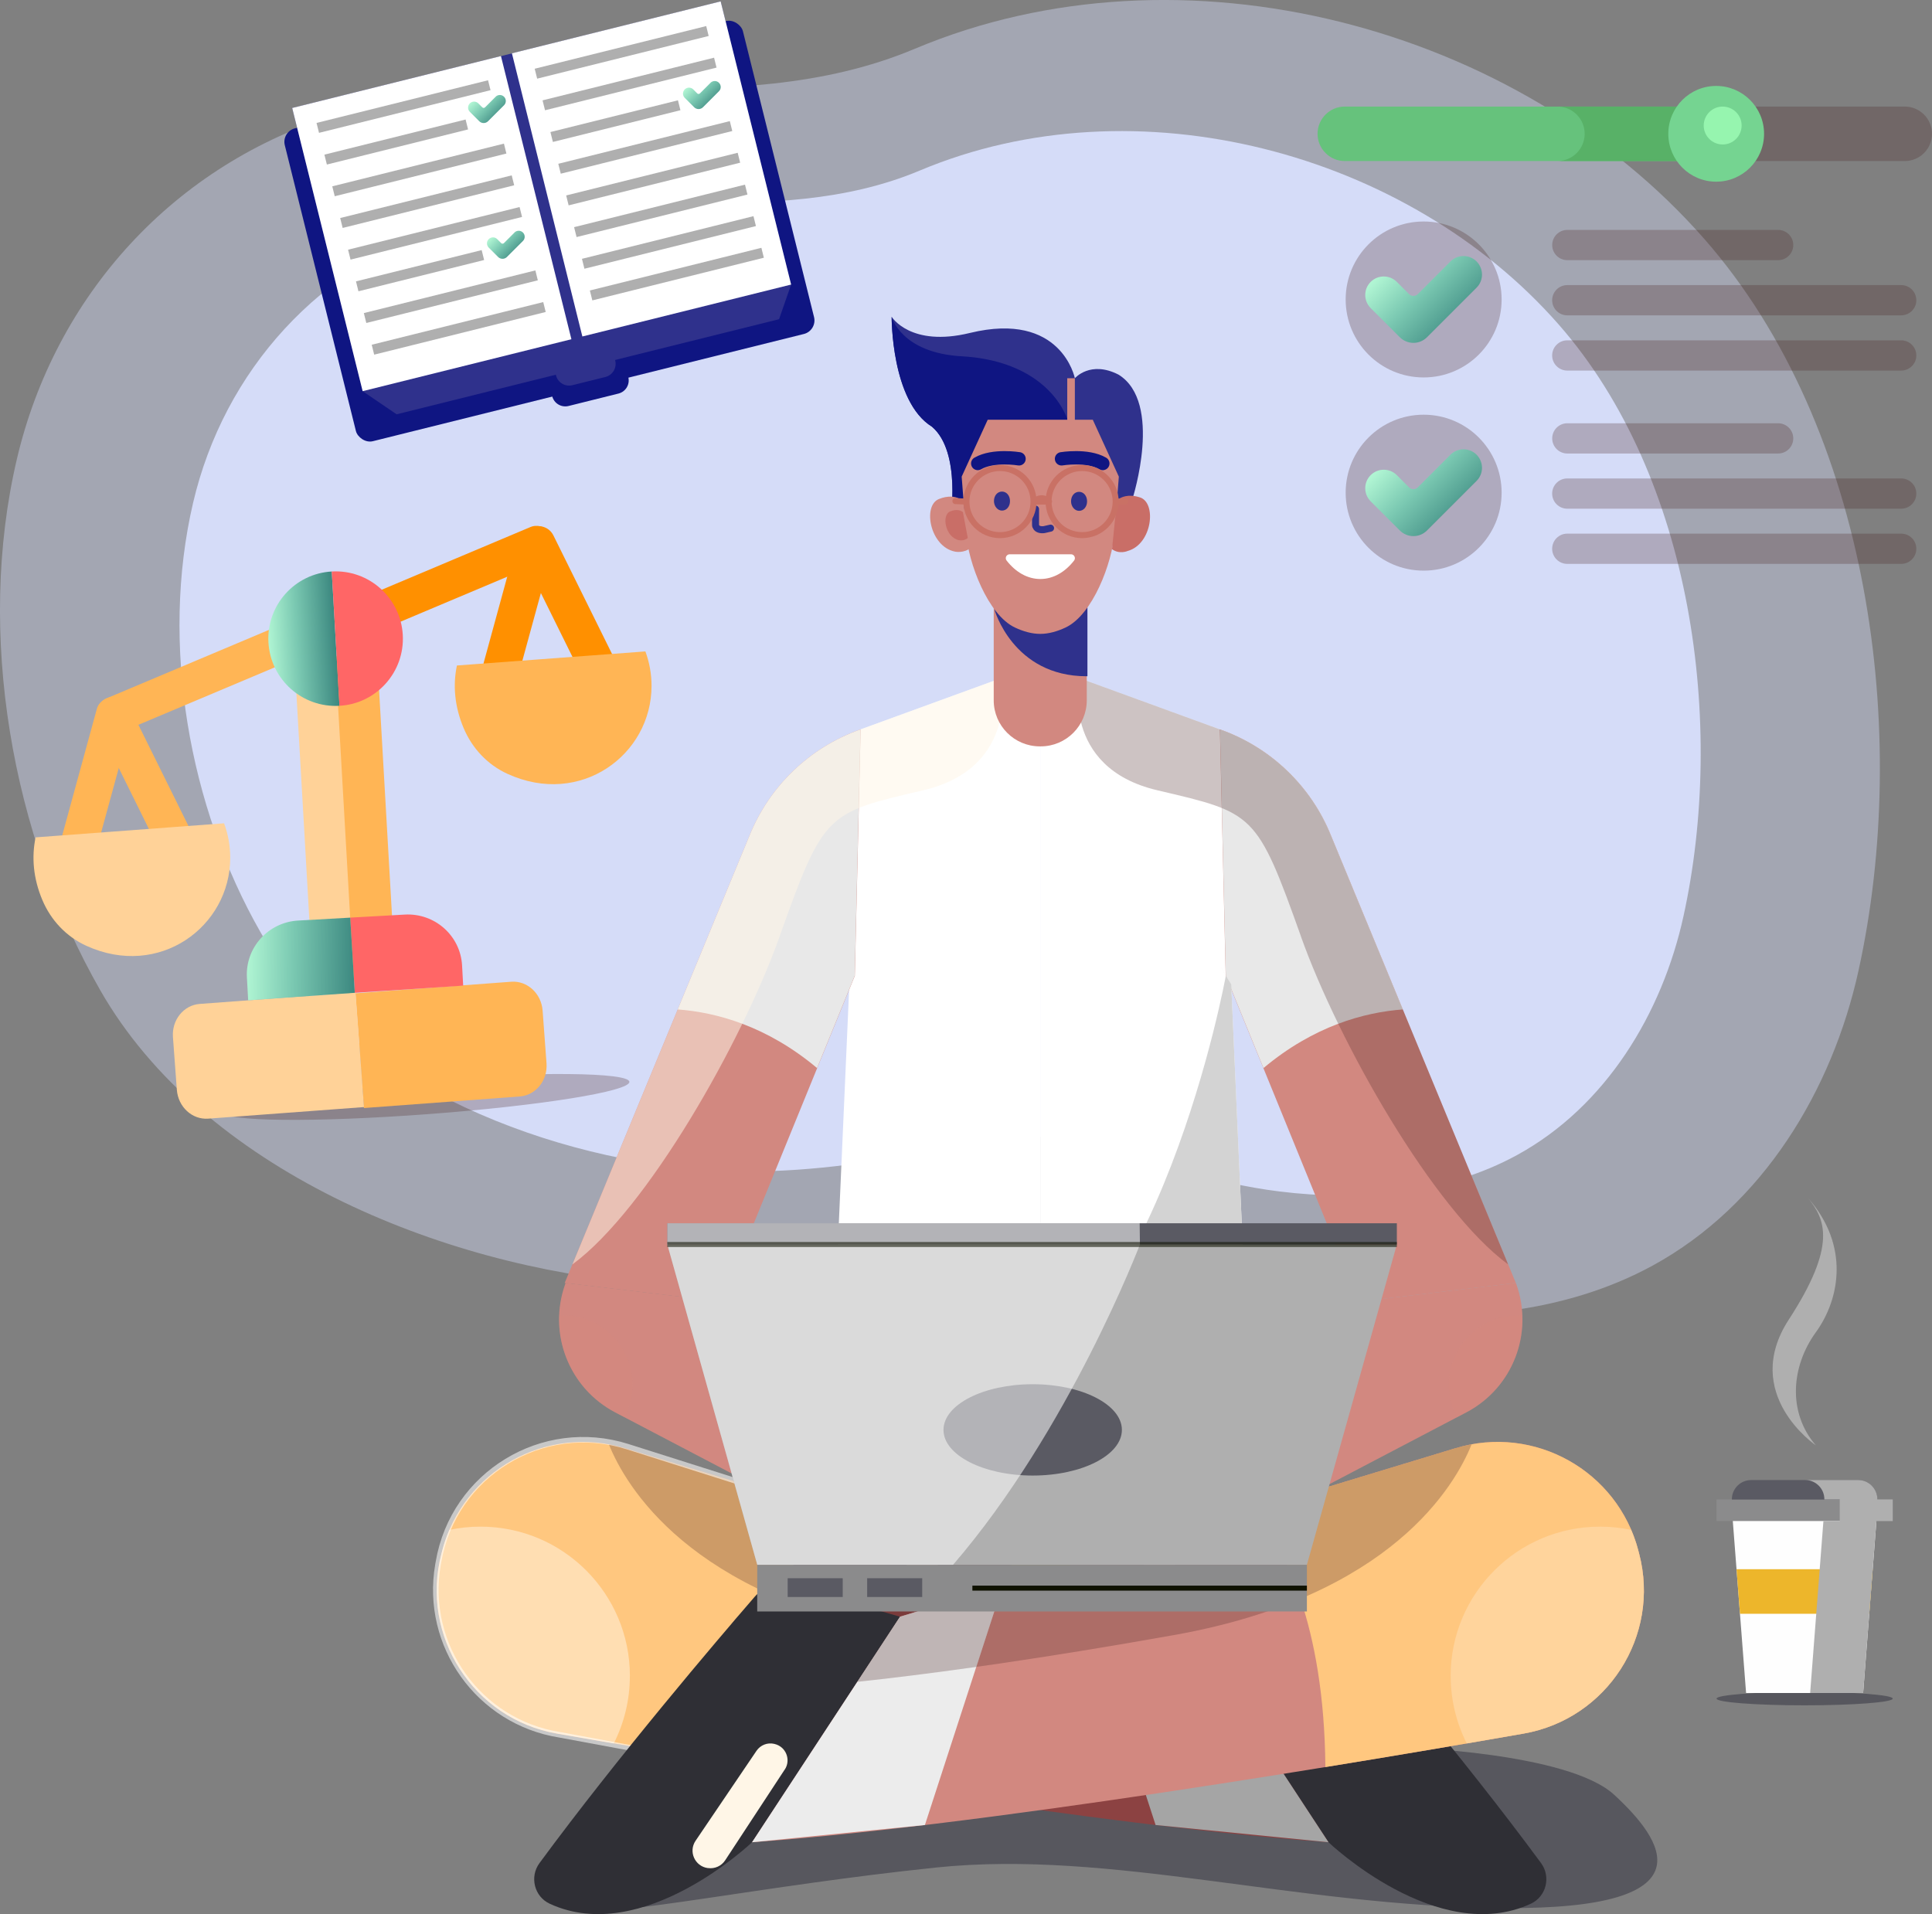<?xml version="1.0" encoding="UTF-8"?>
<svg xmlns="http://www.w3.org/2000/svg" xmlns:xlink="http://www.w3.org/1999/xlink" viewBox="0 0 385.75 382.22">
  <rect x="0" y="0" width="385.75" height="382.22" fill="#808080" stroke="none"/>
  <defs>
    <style> .cls-1 { stroke: #fff; stroke-width: 1.11px; } .cls-1, .cls-2, .cls-3, .cls-4, .cls-5, .cls-6, .cls-7, .cls-8 { fill: none; } .cls-1, .cls-3, .cls-4, .cls-5, .cls-6, .cls-7 { stroke-miterlimit: 10; } .cls-1, .cls-4 { opacity: .57; } .cls-9 { fill: url(#Gradiente_sem_nome_4); } .cls-2 { stroke: #2f318c; stroke-width: 1.4px; } .cls-2, .cls-3, .cls-5 { stroke-linecap: round; } .cls-2, .cls-8 { stroke-linejoin: round; } .cls-10, .cls-11 { fill: #fff; } .cls-12, .cls-13 { fill: #fff6e7; } .cls-14 { fill: #e8e8e8; } .cls-15 { fill: #ececec; } .cls-16 { fill: #fefefe; } .cls-17 { fill: #ffd298; } .cls-18 { fill: #ffc77f; } .cls-19 { fill: #ffb555; } .cls-20 { fill: #edb62b; } .cls-21 { fill: #f66; } .cls-22 { fill: #ff9000; } .cls-23 { fill: #66c27c; } .cls-24 { fill: #96f5af; } .cls-25 { fill: #8b8b8c; } .cls-26 { fill: #8c4242; } .cls-27, .cls-28 { fill: #a87d1d; } .cls-29 { fill: #a5a5a5; } .cls-30, .cls-31, .cls-32 { fill: #d28880; } .cls-33 { fill: #d3d3d3; } .cls-34, .cls-35 { fill: #afafaf; } .cls-36, .cls-37 { fill: #d5dcf8; } .cls-38 { fill: #0f1582; } .cls-39, .cls-40 { fill: #2f318c; } .cls-41 { fill: #5a5a63; } .cls-42 { fill: #58b167; } .cls-43 { fill: #2f2f35; } .cls-44 { fill: #75d491; } .cls-3 { stroke: #4c2a29; stroke-width: 1.34px; } .cls-45 { fill: #895436; } .cls-45, .cls-35, .cls-28, .cls-31, .cls-46, .cls-47, .cls-48, .cls-49 { mix-blend-mode: multiply; } .cls-31, .cls-46 { opacity: .28; } .cls-46 { fill: #4c2a29; } .cls-47 { fill: #ffe8cb; } .cls-47, .cls-48 { opacity: .67; } .cls-48 { fill: #ffdaaa; } .cls-49 { fill: #515159; opacity: .87; } .cls-4, .cls-7 { stroke: #0f1201; } .cls-5 { stroke: #0f1582; stroke-width: 2.67px; } .cls-6 { stroke: #7b3c38; stroke-width: 1.14px; } .cls-8 { stroke: #c97165; stroke-width: 1.2px; } .cls-40, .cls-50, .cls-32 { fill-rule: evenodd; } .cls-50 { fill: #c96e67; } .cls-51 { isolation: isolate; } .cls-13 { opacity: .52; } .cls-13, .cls-11 { mix-blend-mode: overlay; } .cls-11 { opacity: .54; } .cls-52 { fill: url(#Gradiente_sem_nome_4-3); } .cls-53 { fill: url(#Gradiente_sem_nome_4-6); } .cls-54 { fill: url(#Gradiente_sem_nome_4-7); } .cls-55 { fill: url(#Gradiente_sem_nome_4-5); } .cls-56 { fill: url(#Gradiente_sem_nome_4-4); } .cls-57 { fill: url(#Gradiente_sem_nome_4-2); } .cls-37 { opacity: .41; } </style>
    <linearGradient id="Gradiente_sem_nome_4" data-name="Gradiente sem nome 4" x1="95.52" y1="342.44" x2="99.97" y2="337.98" gradientTransform="translate(0 361.57) scale(1 -1)" gradientUnits="userSpaceOnUse">
      <stop offset="0" stop-color="#b0f5d3"></stop>
      <stop offset=".42" stop-color="#7bc9b2"></stop>
      <stop offset="1" stop-color="#3c8880"></stop>
    </linearGradient>
    <linearGradient id="Gradiente_sem_nome_4-2" data-name="Gradiente sem nome 4" x1="99.28" y1="315.33" x2="103.74" y2="310.88" xlink:href="#Gradiente_sem_nome_4"></linearGradient>
    <linearGradient id="Gradiente_sem_nome_4-3" data-name="Gradiente sem nome 4" x1="138.42" y1="345.24" x2="142.88" y2="340.78" xlink:href="#Gradiente_sem_nome_4"></linearGradient>
    <linearGradient id="Gradiente_sem_nome_4-4" data-name="Gradiente sem nome 4" x1="63.16" y1="130.71" x2="76.59" y2="130.71" gradientTransform="translate(-16.94 1.41) rotate(-3.28)" xlink:href="#Gradiente_sem_nome_4"></linearGradient>
    <linearGradient id="Gradiente_sem_nome_4-5" data-name="Gradiente sem nome 4" x1="46.38" y1="190.76" x2="68" y2="190.76" gradientTransform="translate(6.55 -.29) rotate(1.07)" xlink:href="#Gradiente_sem_nome_4"></linearGradient>
    <linearGradient id="Gradiente_sem_nome_4-6" data-name="Gradiente sem nome 4" x1="278.95" y1="310" x2="292.75" y2="296.2" xlink:href="#Gradiente_sem_nome_4"></linearGradient>
    <linearGradient id="Gradiente_sem_nome_4-7" data-name="Gradiente sem nome 4" x1="278.95" y1="271.42" x2="292.75" y2="257.62" xlink:href="#Gradiente_sem_nome_4"></linearGradient>
  </defs>
  <g class="cls-51">
    <g id="Camada_3" data-name="Camada 3">
      <g>
        <g>
          <path class="cls-37" d="m139.93,256.73c-3.73-.02-7.46-.16-11.19-.47-40.92-3.35-88.32-22.89-108.69-58.46C2.24,166.7-4.76,126.43,3.35,91.75c7.62-32.6,31.26-59.01,64.35-69.04,37.22-11.28,78.36,2.43,114.98-12.98,53.31-22.42,120.31-4.61,157.66,38.04,33.12,37.82,41.14,98.79,30.74,146.04-5.25,23.88-19.08,46.87-41.08,58.9-17.51,9.56-38.67,11.45-58.69,8.96-16.1-2-30.92-7.25-46.4-11.57-12.41-3.46-22.6-1.66-35.3.85-16.35,3.24-32.98,5.86-49.7,5.79Z"></path>
          <path class="cls-36" d="m149.06,233.92c-3.01-.01-6.03-.13-9.05-.38-33.11-2.71-71.46-18.52-87.95-47.31-14.41-25.16-20.07-57.74-13.51-85.81,6.17-26.38,25.29-47.75,52.07-55.87,30.12-9.13,63.4,1.96,93.04-10.5,43.13-18.14,97.35-3.73,127.58,30.78,26.8,30.6,33.29,79.94,24.88,118.17-4.25,19.32-15.44,37.93-33.24,47.66-14.17,7.74-31.29,9.27-47.49,7.25-13.03-1.62-25.02-5.87-37.55-9.37-10.04-2.8-18.28-1.34-28.56.69-13.23,2.62-26.68,4.74-40.21,4.69Z"></path>
        </g>
        <g>
          <ellipse class="cls-49" cx="360.32" cy="339.19" rx="17.59" ry="1.34"></ellipse>
          <g>
            <path class="cls-34" d="m362.55,288.61s-15.06-10.23-5.39-25.11c9.67-14.87,7.26-20.04,3.87-24.23,8.22,9.36,6.42,20.02,1.52,26.78-4.9,6.76-5.68,15.97,0,22.56Z"></path>
            <g>
              <polygon class="cls-16" points="374.84 301.3 345.79 301.3 348.63 338.07 372 338.07 374.84 301.3"></polygon>
              <rect class="cls-25" x="342.72" y="299.42" width="35.18" height="4.31"></rect>
              <path class="cls-41" d="m371,295.55h-21.37c-2.12,0-3.84,1.72-3.84,3.84v.04h29.04v-.04c0-2.12-1.72-3.84-3.84-3.84Z"></path>
              <polygon class="cls-20" points="373.22 322.25 373.91 313.35 346.72 313.35 347.41 322.25 373.22 322.25"></polygon>
            </g>
            <path class="cls-35" d="m374.84,299.42v-.04c0-2.12-1.72-3.84-3.84-3.84h-10.58c2.12,0,3.84,1.72,3.84,3.84v.04h3.07v4.31h-3.26l-2.65,34.34h10.58l2.65-34.34h3.26v-4.31h-3.07Z"></path>
          </g>
        </g>
        <g>
          <path class="cls-38" d="m123.48,78.59l-9.96,2.48c-1.45.36-2.91-.52-3.27-1.97l-.96-3.86,15.2-3.78.96,3.86c.36,1.45-.52,2.91-1.97,3.27Z"></path>
          <rect class="cls-38" x="62.57" y="13.97" width="94.26" height="64.39" rx="2.79" ry="2.79" transform="translate(-7.9 27.84) rotate(-13.97)"></rect>
          <polygon class="cls-39" points="157.95 56.84 155.55 63.74 79.19 82.73 72.41 78.12 58.35 21.57 143.89 .29 157.95 56.84"></polygon>
          <rect class="cls-10" x="64.74" y="15.52" width="42.95" height="58.27" transform="translate(-8.23 22.13) rotate(-13.97)"></rect>
          <rect class="cls-34" x="62.93" y="20.27" width="35.29" height="2.04" transform="translate(-2.76 20.07) rotate(-13.97)"></rect>
          <rect class="cls-34" x="64.59" y="27.35" width="29.05" height="2.04" transform="translate(-4.51 19.93) rotate(-13.97)"></rect>
          <rect class="cls-34" x="66.07" y="32.92" width="35.32" height="2.04" transform="translate(-5.72 21.21) rotate(-13.97)"></rect>
          <rect class="cls-34" x="67.65" y="39.25" width="35.29" height="2.04" transform="translate(-7.2 21.78) rotate(-13.97)"></rect>
          <rect class="cls-34" x="69.22" y="45.58" width="35.29" height="2.04" transform="translate(-8.68 22.34) rotate(-13.97)"></rect>
          <rect class="cls-34" x="70.94" y="53.04" width="25.86" height="2.04" transform="translate(-10.57 21.84) rotate(-13.97)"></rect>
          <rect class="cls-34" x="72.37" y="58.23" width="35.29" height="2.04" transform="translate(-11.64 23.48) rotate(-13.97)"></rect>
          <rect class="cls-34" x="73.94" y="64.56" width="35.29" height="2.04" transform="translate(-13.12 24.04) rotate(-13.97)"></rect>
          <rect class="cls-10" x="108.61" y="4.61" width="42.95" height="58.27" transform="translate(-4.3 32.39) rotate(-13.97)"></rect>
          <rect class="cls-34" x="106.48" y="9.44" width="35.29" height="2.04" transform="translate(1.15 30.27) rotate(-13.97)"></rect>
          <rect class="cls-34" x="108.05" y="15.76" width="35.29" height="2.04" transform="translate(-.33 30.83) rotate(-13.97)"></rect>
          <rect class="cls-34" x="109.76" y="23.18" width="26.24" height="2.04" transform="translate(-2.21 30.37) rotate(-13.97)"></rect>
          <rect class="cls-34" x="111.2" y="28.42" width="35.29" height="2.04" transform="translate(-3.3 31.97) rotate(-13.97)"></rect>
          <rect class="cls-34" x="112.77" y="34.75" width="35.29" height="2.04" transform="translate(-4.78 32.53) rotate(-13.97)"></rect>
          <rect class="cls-34" x="114.35" y="41.09" width="35.16" height="2.04" transform="translate(-6.26 33.09) rotate(-13.97)"></rect>
          <rect class="cls-34" x="115.92" y="47.4" width="35.29" height="2.04" transform="translate(-7.74 33.67) rotate(-13.97)"></rect>
          <rect class="cls-34" x="117.5" y="53.73" width="35.29" height="2.04" transform="translate(-9.22 34.23) rotate(-13.97)"></rect>
          <path class="cls-39" d="m120.87,75.28l-6.59,1.64c-1.44.36-2.91-.52-3.27-1.97l-.6-2.42,11.83-2.94.6,2.42c.36,1.44-.52,2.91-1.97,3.27Z"></path>
        </g>
        <g>
          <path class="cls-39" d="m226.16,99.45s6.09-19.09-2.81-24.63c-5.65-2.91-8.74.71-8.74.71,0,0-2.66-13.5-20.97-9.04-11.86,2.89-15.61-3.23-15.61-3.23,0,0-.11,16.92,8.06,21.95,5.92,5.07,3.65,18.79,3.65,18.79l36.42-4.55Z"></path>
          <path class="cls-49" d="m280.12,348.91s32.98.99,42.18,9.49c9.68,8.93,19.83,22.89-21.83,22.62-41.67-.27-78.6-11.74-113.55-8.1-34.95,3.64-63.62,9.91-71.98,8.52-8.35-1.39,51.19-29.92,51.19-29.92l110.55,4.06,3.44-6.67Z"></path>
          <path class="cls-27" d="m249.28,274.73l-41.57-4.18-41.57,4.18s-2.47,19.64-10.5,30.12l52.07,18.7,52.07-18.7c-8.03-10.48-10.5-30.12-10.5-30.12Z"></path>
          <path class="cls-28" d="m206.06,322.96q1.64.59,1.64.59s0,0,1.64-.59c9.58-22.04,7.29-46.76,6.72-51.57l-8.36-.84-10.7,1.07c-.21,5.28-.57,29.44,9.06,51.33Z"></path>
          <path class="cls-45" d="m165.9,276.33s43.74,19.29,85.99,10.91c-1.9-6.86-2.61-12.51-2.61-12.51l-41.57-4.18-33.39,3.35-8.41,2.42h0Z"></path>
          <path class="cls-38" d="m186.09,85.22c5.92,5.07,3.65,18.79,3.65,18.79l7.74-.97c7.95-7.07,16.92-16.03,15.62-19.4-2.28-5.91-8.88-11.81-21.04-12.49-12.16-.67-14.03-7.88-14.03-7.88,0,0-.11,16.92,8.06,21.95Z"></path>
          <path class="cls-10" d="m206.2,133.12l-34.37,12.53-5.69,129.08s12.15,5.69,41.57,5.69v-145.3l-1.51-2Z"></path>
          <path class="cls-10" d="m209.21,133.12l34.37,12.53,5.69,129.08s-12.15,5.69-41.57,5.69v-145.3l1.51-2Z"></path>
          <path class="cls-30" d="m171.83,145.65l-.16.06c-10.04,3.59-18.06,11.3-22.03,21.19l-36.89,89.29,31.37,3.74,26.56-65.08,1.16-49.19Z"></path>
          <path class="cls-30" d="m243.58,145.65l.16.06c10.04,3.59,18.06,11.3,22.03,21.19l36.89,89.29-31.37,3.74-26.56-65.08-1.16-49.19Z"></path>
          <path class="cls-14" d="m280.1,201.57l-14.32-34.67c-3.97-9.89-11.99-17.61-22.03-21.19l-.16-.06,1.16,49.19,7.52,18.44c10.04-8.41,20.12-11.14,27.84-11.71Z"></path>
          <path class="cls-14" d="m135.31,201.57l14.32-34.67c3.97-9.89,11.99-17.61,22.03-21.19l.16-.06-1.16,49.19-7.52,18.44c-10.04-8.41-20.12-11.14-27.84-11.71Z"></path>
          <path class="cls-33" d="m245.83,196.54s-.93-1.3-2.24-3.75l1.16,2.05s-13.08,72.58-48.03,85.3h0c3.36.18,7.01.29,10.99.29,29.42,0,41.57-5.69,41.57-5.69l-3.45-78.19Z"></path>
          <path class="cls-13" d="m155.64,187.03c8.87-24.87,9.36-24.68,28.72-29.23,19.36-4.56,15.56-22.39,15.56-22.39l-18.05,6.58-2.79,1.02-7.24,2.64-.16.06c-10.04,3.59-18.06,11.3-22.03,21.19l-35.36,85.59c14.93-10.99,33.81-44.28,41.36-65.46Z"></path>
          <path class="cls-46" d="m259.77,187.03c-8.87-24.87-9.36-24.68-28.72-29.23-19.36-4.56-15.56-22.39-15.56-22.39l18.05,6.58,2.79,1.02,7.24,2.64.16.06c10.04,3.59,18.06,11.3,22.03,21.19l35.36,85.59c-14.93-10.99-33.81-44.28-41.36-65.46Z"></path>
          <path class="cls-30" d="m207.8,149.04h-.19c-5.08,0-9.2-4.12-9.2-9.2v-21.96h18.58v21.96c0,5.08-4.12,9.2-9.2,9.2Z"></path>
          <path class="cls-39" d="m216.97,135.03c.05,0,.1,0,.15,0v-16.93h-8.67l-9.91,3.58s3.69,13.36,18.43,13.36Z"></path>
          <path class="cls-30" d="m218.21,83.82h-21l-5.2,11.36.87,11.24c.47,6,4.34,16.35,9.79,18.9,1.62.76,3.34,1.26,5.03,1.26s3.41-.5,5.03-1.26c5.45-2.54,9.33-12.9,9.79-18.9l.87-11.24-5.2-11.36Z"></path>
          <path class="cls-5" d="m211.95,91.62s5.15-.86,8.24.93"></path>
          <path class="cls-5" d="m203.46,91.62s-5.15-.86-8.24.93"></path>
          <g>
            <path class="cls-26" d="m243.58,325.22l-118.77-36.03c-15.77-4.78-32.36,4.5-36.52,20.44l-.16.6c-4.29,16.43,6.36,33.02,23.08,35.95,43.91,7.68,123.51,20.73,165.4,22.33l17.66,11.77c2.67,1.78,6.21,1.48,8.54-.71l.09-.09c2.78-2.6,2.92-6.97.32-9.75l-2.75-2.94s-2.45-11.96-14.58-17.08c-12.12-5.13-13.26-17.65-16.11-24.49-2.85-6.83-21.07-10.25-26.2,0Z"></path>
            <path class="cls-18" d="m88.29,309.63c4.17-15.94,20.75-25.23,36.52-20.44l40.28,12.22c-6.07,7.57-14.07,22.93-14.31,51.45-14.71-2.39-28.31-4.71-39.56-6.68-16.72-2.92-27.38-19.52-23.08-35.95l.16-.6Z"></path>
            <path class="cls-47" d="m125.76,334.68c0,4.84-1.16,9.41-3.21,13.46-3.98-.68-7.78-1.34-11.33-1.96-16.72-2.92-27.38-19.52-23.08-35.95l.16-.6c.37-1.43.85-2.81,1.42-4.13,2.01-.43,4.08-.65,6.22-.65,16.48,0,29.83,13.36,29.83,29.83Z"></path>
            <path class="cls-6" d="m249.28,341.74s-1.71,9.95-18.22,6.4"></path>
            <path class="cls-46" d="m259.77,337.18s-25.3-1.14-78.84-10.69c-43.37-7.74-56.09-29.93-59.36-38.08,1.08.2,2.16.45,3.23.78l118.77,36.03c5.13-10.25,23.35-6.83,26.2,0,2.85,6.83,3.99,19.36,16.11,24.49,12.12,5.13,14.58,17.08,14.58,17.08,0,0-12.47-7.97-20.35-9.68-7.88-1.71-20.35-19.93-20.35-19.93Z"></path>
          </g>
          <path class="cls-43" d="m265.25,367.87s21.81,20.87,40.4,12.28c3.09-1.43,4.06-5.38,2.04-8.12-15.66-21.27-35.41-44.44-42.94-53.15-1.88-2.18-4.87-3.06-7.63-2.26l-21.42,6.22,29.54,45.03Z"></path>
          <polygon class="cls-29" points="235.71 322.84 215.19 316.61 230.73 364.43 265.25 367.87 235.71 322.84"></polygon>
          <path class="cls-30" d="m171.83,325.22l118.77-36.03c15.77-4.78,32.36,4.5,36.52,20.44l.16.6c4.29,16.43-6.36,33.02-23.08,35.95-43.91,7.68-123.51,20.73-165.4,22.33l-17.66,11.77c-2.67,1.78-6.21,1.48-8.54-.71l-.09-.09c-2.78-2.6-2.92-6.97-.32-9.75l2.75-2.94s2.45-11.96,14.58-17.08c12.12-5.13,13.26-17.65,16.11-24.49,2.85-6.83,21.07-10.25,26.2,0Z"></path>
          <path class="cls-18" d="m327.12,309.63c-4.17-15.94-20.75-25.23-36.52-20.44l-40.28,12.22c6.07,7.57,14.07,22.93,14.31,51.45,14.71-2.39,28.31-4.71,39.56-6.68,16.73-2.92,27.38-19.52,23.08-35.95l-.16-.6Z"></path>
          <path class="cls-48" d="m289.65,334.68c0,4.84,1.16,9.41,3.21,13.46,3.98-.68,7.78-1.34,11.33-1.96,16.73-2.92,27.38-19.52,23.08-35.95l-.16-.6c-.37-1.43-.85-2.81-1.42-4.13-2.01-.43-4.08-.65-6.22-.65-16.48,0-29.83,13.36-29.83,29.83Z"></path>
          <path class="cls-46" d="m155.64,337.18s25.3-1.14,78.83-10.69c43.37-7.74,56.09-29.93,59.36-38.08-1.08.2-2.16.45-3.23.78l-118.77,36.03c-5.13-10.25-23.35-6.83-26.2,0-2.85,6.83-3.99,19.36-16.11,24.49-12.12,5.13-14.58,17.08-14.58,17.08,0,0,12.47-7.97,20.35-9.68,7.88-1.71,20.35-19.93,20.35-19.93Z"></path>
          <path class="cls-1" d="m129.52,349.71l-17.8-3.3c-16.11-2.57-27.03-17.81-24.28-33.89l.11-.63c3-17.54,20.8-28.38,37.76-23.01l33.62,10.66"></path>
          <path class="cls-10" d="m201.6,110.68c-.64,0-1.02.74-.62,1.25,1.78,2.29,4.14,3.69,6.74,3.69s4.96-1.4,6.74-3.69c.39-.5.02-1.25-.62-1.25h-12.23Z"></path>
          <rect class="cls-30" x="213.09" y="75.53" width="1.52" height="9.67"></rect>
          <g>
            <path class="cls-30" d="m302.67,256.19l.06.17c3.56,9.86-.7,20.83-9.99,25.69l-63.42,33.25-.31-.81c-5.59-14.44.26-30.78,13.73-38.41l28.56-16.16,31.37-3.74Z"></path>
            <path class="cls-31" d="m289.27,276.55c0,2.34.58,4.54,1.61,6.48l1.86-.98c7.32-3.84,11.5-11.47,11.2-19.36-.26-.01-.51-.04-.77-.04-7.68,0-13.9,6.22-13.9,13.9Z"></path>
            <line class="cls-30" x1="271.3" y1="259.92" x2="289.27" y2="249.73"></line>
          </g>
          <g>
            <path class="cls-30" d="m112.93,256.19l-.06.17c-3.56,9.86.7,20.83,9.99,25.69l63.42,33.25.31-.81c5.59-14.44-.26-30.78-13.73-38.41l-28.56-16.16-31.37-3.74Z"></path>
            <path class="cls-31" d="m126.32,276.55c0,2.34-.58,4.54-1.61,6.48l-1.86-.98c-7.32-3.84-11.5-11.47-11.2-19.36.26-.01.51-.04.77-.04,7.68,0,13.9,6.22,13.9,13.9Z"></path>
            <line class="cls-30" x1="144.3" y1="259.92" x2="126.32" y2="249.73"></line>
          </g>
          <path class="cls-3" d="m179.24,311.61s3.2-17.56-7.22-23.2"></path>
          <path class="cls-3" d="m236.17,311.61s-3.2-17.56,7.22-23.2"></path>
          <path class="cls-43" d="m150.16,367.87s-21.81,20.87-40.4,12.28c-3.09-1.43-4.06-5.38-2.04-8.12,15.66-21.27,35.41-44.44,42.94-53.15,1.88-2.18,4.87-3.06,7.63-2.26l21.42,6.22-29.54,45.03Z"></path>
          <polygon class="cls-15" points="179.7 322.84 200.21 316.61 184.67 364.43 150.16 367.87 179.7 322.84"></polygon>
          <path class="cls-46" d="m171.17,335.84c6.09-.65,13.99-1.6,23.77-2.98l5.28-16.25-20.51,6.22-8.53,13Z"></path>
          <path class="cls-12" d="m156.69,353.34l-11.9,18.14c-.74,1.13-2.06,1.73-3.4,1.55h-.08c-2.58-.36-3.89-3.3-2.43-5.45l12.17-17.97c.78-1.15,2.19-1.7,3.54-1.38l.07.02c2.26.53,3.31,3.15,2.04,5.1Z"></path>
          <g>
            <g>
              <polygon class="cls-34" points="206.07 248.51 133.24 248.51 151.19 312.47 206.07 312.47 260.94 312.47 278.9 248.51 206.07 248.51"></polygon>
              <rect class="cls-25" x="151.19" y="312.47" width="109.75" height="9.32"></rect>
              <ellipse class="cls-41" cx="206.19" cy="285.53" rx="17.81" ry="9.12"></ellipse>
              <rect class="cls-41" x="133.24" y="244.27" width="145.66" height="4.24"></rect>
              <rect class="cls-41" x="157.27" y="315.15" width="10.99" height="3.75"></rect>
              <rect class="cls-41" x="173.14" y="315.15" width="10.99" height="3.75"></rect>
              <line class="cls-7" x1="260.94" y1="317.13" x2="194.15" y2="317.13"></line>
              <path class="cls-11" d="m133.24,248.51l17.96,63.96h39.09c23.21-26.91,37.31-63.96,37.31-63.96l-.05-4.24h-94.31v4.24Z"></path>
            </g>
            <line class="cls-4" x1="133.24" y1="248.51" x2="278.9" y2="248.51"></line>
          </g>
          <path class="cls-32" d="m192.47,100.95c.6-.52-1.44-2.74-5-1.3-3.3,1.3-1.8,9.5,3.2,10.5,0,0,1.8.4,3.2-.8,0-.1-1.2-6.1-1.4-8.4Z"></path>
          <path class="cls-50" d="m222.03,109.66c1.48,1.1,3.13.36,3.13.36,4.92-1.36,5.82-9.64,2.44-10.7-2.28-.74-3.87-.09-4.59.61"></path>
          <path class="cls-50" d="m192.26,102.27c-.42-.36-1.31-.65-2.53-.15-1.81.71-.99,5.2,1.75,5.75,0,0,.99.22,1.75-.44"></path>
          <path class="cls-2" d="m206.76,101.66v3.1c0,.1,0,.3.1.4.2.5.9.7,1.6.6l1.3-.3"></path>
          <path class="cls-40" d="m201.66,100.06c0,1.1-.7,1.9-1.6,1.9s-1.6-.9-1.6-1.9c0-1.1.7-1.9,1.6-1.9s1.6.8,1.6,1.9Z"></path>
          <path class="cls-40" d="m217.05,100.11c0,1.1-.7,1.9-1.6,1.9s-1.6-.9-1.6-1.9c0-1.1.7-1.9,1.6-1.9s1.6.8,1.6,1.9Z"></path>
          <path class="cls-8" d="m206.36,100.16c0,3.7-3,6.7-6.7,6.7s-6.7-3-6.7-6.7,3-6.7,6.7-6.7,6.7,3,6.7,6.7Zm16.4,0c0,3.7-3,6.7-6.7,6.7s-6.7-3-6.7-6.7,3-6.7,6.7-6.7,6.7,3,6.7,6.7Zm-16.4,0s1.6-1.5,3.1,0h-3.1Zm-13.4,0l-2.2-.1,2.2.1Zm29.8,0h1.9-1.9Z"></path>
        </g>
        <path class="cls-9" d="m98.95,19.33l-2.1,2.1c-.16.16-.41.16-.56,0l-.79-.79c-.47-.47-1.22-.47-1.69,0-.47.47-.47,1.22,0,1.69l1.88,1.88c.48.48,1.27.48,1.75,0l3.2-3.2c.47-.47.47-1.22,0-1.69-.47-.47-1.22-.47-1.69,0Z"></path>
        <path class="cls-57" d="m102.72,46.44l-2.1,2.1c-.16.16-.41.16-.56,0l-.79-.79c-.47-.47-1.22-.47-1.69,0-.47.47-.47,1.22,0,1.69l1.88,1.88c.48.48,1.27.48,1.75,0l3.2-3.2c.47-.47.47-1.22,0-1.69-.47-.47-1.22-.47-1.69,0Z"></path>
        <path class="cls-52" d="m141.86,16.54l-2.1,2.1c-.16.16-.41.16-.56,0l-.79-.79c-.47-.47-1.22-.47-1.69,0-.47.47-.47,1.22,0,1.69l1.88,1.88c.48.48,1.27.48,1.75,0l3.2-3.2c.47-.47.47-1.22,0-1.69-.47-.47-1.22-.47-1.69,0Z"></path>
        <g>
          <ellipse class="cls-46" cx="85.08" cy="219.05" rx="40.68" ry="3.45" transform="translate(-16.02 6.92) rotate(-4.26)"></ellipse>
          <rect class="cls-17" x="60.55" y="130.94" width="8.36" height="62.83" transform="translate(-9.18 3.97) rotate(-3.28)"></rect>
          <rect class="cls-19" x="68.77" y="130.77" width="8.36" height="64.43" transform="translate(-9.21 4.44) rotate(-3.28)"></rect>
          <rect class="cls-22" x="69.51" y="111.91" width="42.59" height="7.34" rx="3.32" ry="3.32" transform="translate(-37.77 44.37) rotate(-22.86)"></rect>
          <rect class="cls-22" x="96.26" y="117.16" width="34.04" height="7.34" rx="3.32" ry="3.32" transform="translate(55.2 275.93) rotate(-116.32)"></rect>
          <rect class="cls-22" x="88.84" y="119.06" width="28.36" height="7.34" rx="3.32" ry="3.32" transform="translate(-42.55 189.7) rotate(-74.7)"></rect>
          <path class="cls-19" d="m91.23,132.89c-.82,3.88-.49,8.17,1.35,12.52,1.7,4.03,4.77,7.3,8.75,9.12,14.57,6.67,28.76-3.8,28.76-17.58,0-2.42-.44-4.73-1.23-6.87"></path>
          <rect class="cls-19" x="11.44" y="152.18" width="35.2" height="7.34" rx="3.32" ry="3.32" transform="translate(-97.78 250.98) rotate(-116.32)"></rect>
          <rect class="cls-19" x="3.17" y="151.36" width="32.57" height="7.34" rx="3.32" ry="3.32" transform="translate(-135.21 132.87) rotate(-74.7)"></rect>
          <path class="cls-17" d="m7.11,167.21c-.82,3.88-.49,8.17,1.35,12.52,1.7,4.03,4.77,7.3,8.75,9.12,14.57,6.67,28.76-3.8,28.76-17.58,0-2.42-.44-4.73-1.23-6.87"></path>
          <rect class="cls-19" x="18.09" y="132.13" width="42.59" height="7.34" rx="3.32" ry="3.32" transform="translate(-49.67 25.97) rotate(-22.86)"></rect>
          <g>
            <path class="cls-56" d="m66.24,114.12c-7.41.42-13.07,6.77-12.64,14.18s6.77,13.07,14.18,12.64"></path>
            <path class="cls-21" d="m67.78,140.94c7.41-.42,13.07-6.77,12.64-14.18s-6.77-13.07-14.18-12.64"></path>
          </g>
          <path class="cls-19" d="m70.97,198.35l31.1-2.31c3.21-.24,6.01,2.34,6.27,5.76l.78,10.53c.25,3.42-2.14,6.38-5.35,6.62l-31.1,2.31"></path>
          <path class="cls-17" d="m72.68,221.07l-31.1,2.31c-3.21.24-6.01-2.34-6.27-5.76l-.78-10.53c-.25-3.42,2.14-6.38,5.35-6.62l31.1-2.31"></path>
          <path class="cls-21" d="m70.84,198.25l21.64-1.43-.22-4.04c-.33-5.94-5.45-10.48-11.43-10.15l-10.9.61"></path>
          <path class="cls-55" d="m69.93,183.24l-10.39.58c-5.98.33-10.57,5.42-10.24,11.35l.25,4.58,21.29-1.5"></path>
        </g>
        <path class="cls-46" d="m380.31,21.28h-30.85c1.2,1.49,1.92,3.38,1.92,5.44s-.72,3.95-1.92,5.44h30.85c3.01,0,5.44-2.44,5.44-5.44s-2.44-5.44-5.44-5.44Z"></path>
        <path class="cls-23" d="m333.95,26.72c0-2.06.72-3.95,1.92-5.44h-67.36c-3.01,0-5.44,2.44-5.44,5.44s2.44,5.44,5.44,5.44h67.36c-1.2-1.49-1.92-3.38-1.92-5.44Z"></path>
        <path class="cls-42" d="m335.87,21.28h-24.91c3.01,0,5.44,2.44,5.44,5.44s-2.44,5.44-5.44,5.44h24.91c-1.2-1.49-1.92-3.38-1.92-5.44s.72-3.95,1.92-5.44Z"></path>
        <path class="cls-46" d="m284.25,75.37c8.6,0,15.57-6.97,15.57-15.57s-6.97-15.57-15.57-15.57-15.57,6.97-15.57,15.57,6.97,15.57,15.57,15.57Z"></path>
        <path class="cls-53" d="m289.6,52.21l-6.52,6.52c-.48.48-1.26.48-1.74,0l-2.44-2.44c-1.44-1.44-3.78-1.44-5.23,0-1.44,1.44-1.44,3.78,0,5.23l5.82,5.82c1.5,1.5,3.93,1.5,5.43,0l9.9-9.9c1.44-1.44,1.44-3.78,0-5.23-1.44-1.44-3.78-1.44-5.23,0Z"></path>
        <path class="cls-46" d="m284.25,113.95c8.6,0,15.57-6.97,15.57-15.57s-6.97-15.57-15.57-15.57-15.57,6.97-15.57,15.57,6.97,15.57,15.57,15.57Z"></path>
        <path class="cls-54" d="m289.6,90.8l-6.52,6.52c-.48.48-1.26.48-1.74,0l-2.44-2.44c-1.44-1.44-3.78-1.44-5.23,0-1.44,1.44-1.44,3.78,0,5.23l5.82,5.82c1.5,1.5,3.93,1.5,5.43,0l9.9-9.9c1.44-1.44,1.44-3.78,0-5.23-1.44-1.44-3.78-1.44-5.23,0Z"></path>
        <path class="cls-46" d="m355.03,51.95h-42.09c-1.67,0-3.02-1.35-3.02-3.02s1.35-3.02,3.02-3.02h42.09c1.67,0,3.02,1.35,3.02,3.02s-1.35,3.02-3.02,3.02Z"></path>
        <path class="cls-46" d="m379.6,62.97h-66.67c-1.67,0-3.02-1.35-3.02-3.02s1.35-3.02,3.02-3.02h66.67c1.67,0,3.02,1.35,3.02,3.02s-1.35,3.02-3.02,3.02Z"></path>
        <path class="cls-46" d="m379.6,74h-66.67c-1.67,0-3.02-1.35-3.02-3.02s1.35-3.02,3.02-3.02h66.67c1.67,0,3.02,1.35,3.02,3.02s-1.35,3.02-3.02,3.02Z"></path>
        <path class="cls-46" d="m355.03,90.56h-42.09c-1.67,0-3.02-1.35-3.02-3.02s1.35-3.02,3.02-3.02h42.09c1.67,0,3.02,1.35,3.02,3.02s-1.35,3.02-3.02,3.02Z"></path>
        <path class="cls-46" d="m379.6,101.58h-66.67c-1.67,0-3.02-1.35-3.02-3.02s1.35-3.02,3.02-3.02h66.67c1.67,0,3.02,1.35,3.02,3.02s-1.35,3.02-3.02,3.02Z"></path>
        <path class="cls-46" d="m379.6,112.6h-66.67c-1.67,0-3.02-1.35-3.02-3.02s1.35-3.02,3.02-3.02h66.67c1.67,0,3.02,1.35,3.02,3.02s-1.35,3.02-3.02,3.02Z"></path>
        <path class="cls-44" d="m342.66,36.28c5.28,0,9.56-4.28,9.56-9.56s-4.28-9.56-9.56-9.56-9.56,4.28-9.56,9.56,4.28,9.56,9.56,9.56Z"></path>
        <path class="cls-24" d="m346.63,27.74c1.48-1.48,1.48-3.88,0-5.35s-3.88-1.48-5.35,0c-1.48,1.48-1.48,3.88,0,5.35,1.48,1.48,3.88,1.48,5.35,0Z"></path>
      </g>
    </g>
  </g>
</svg>
